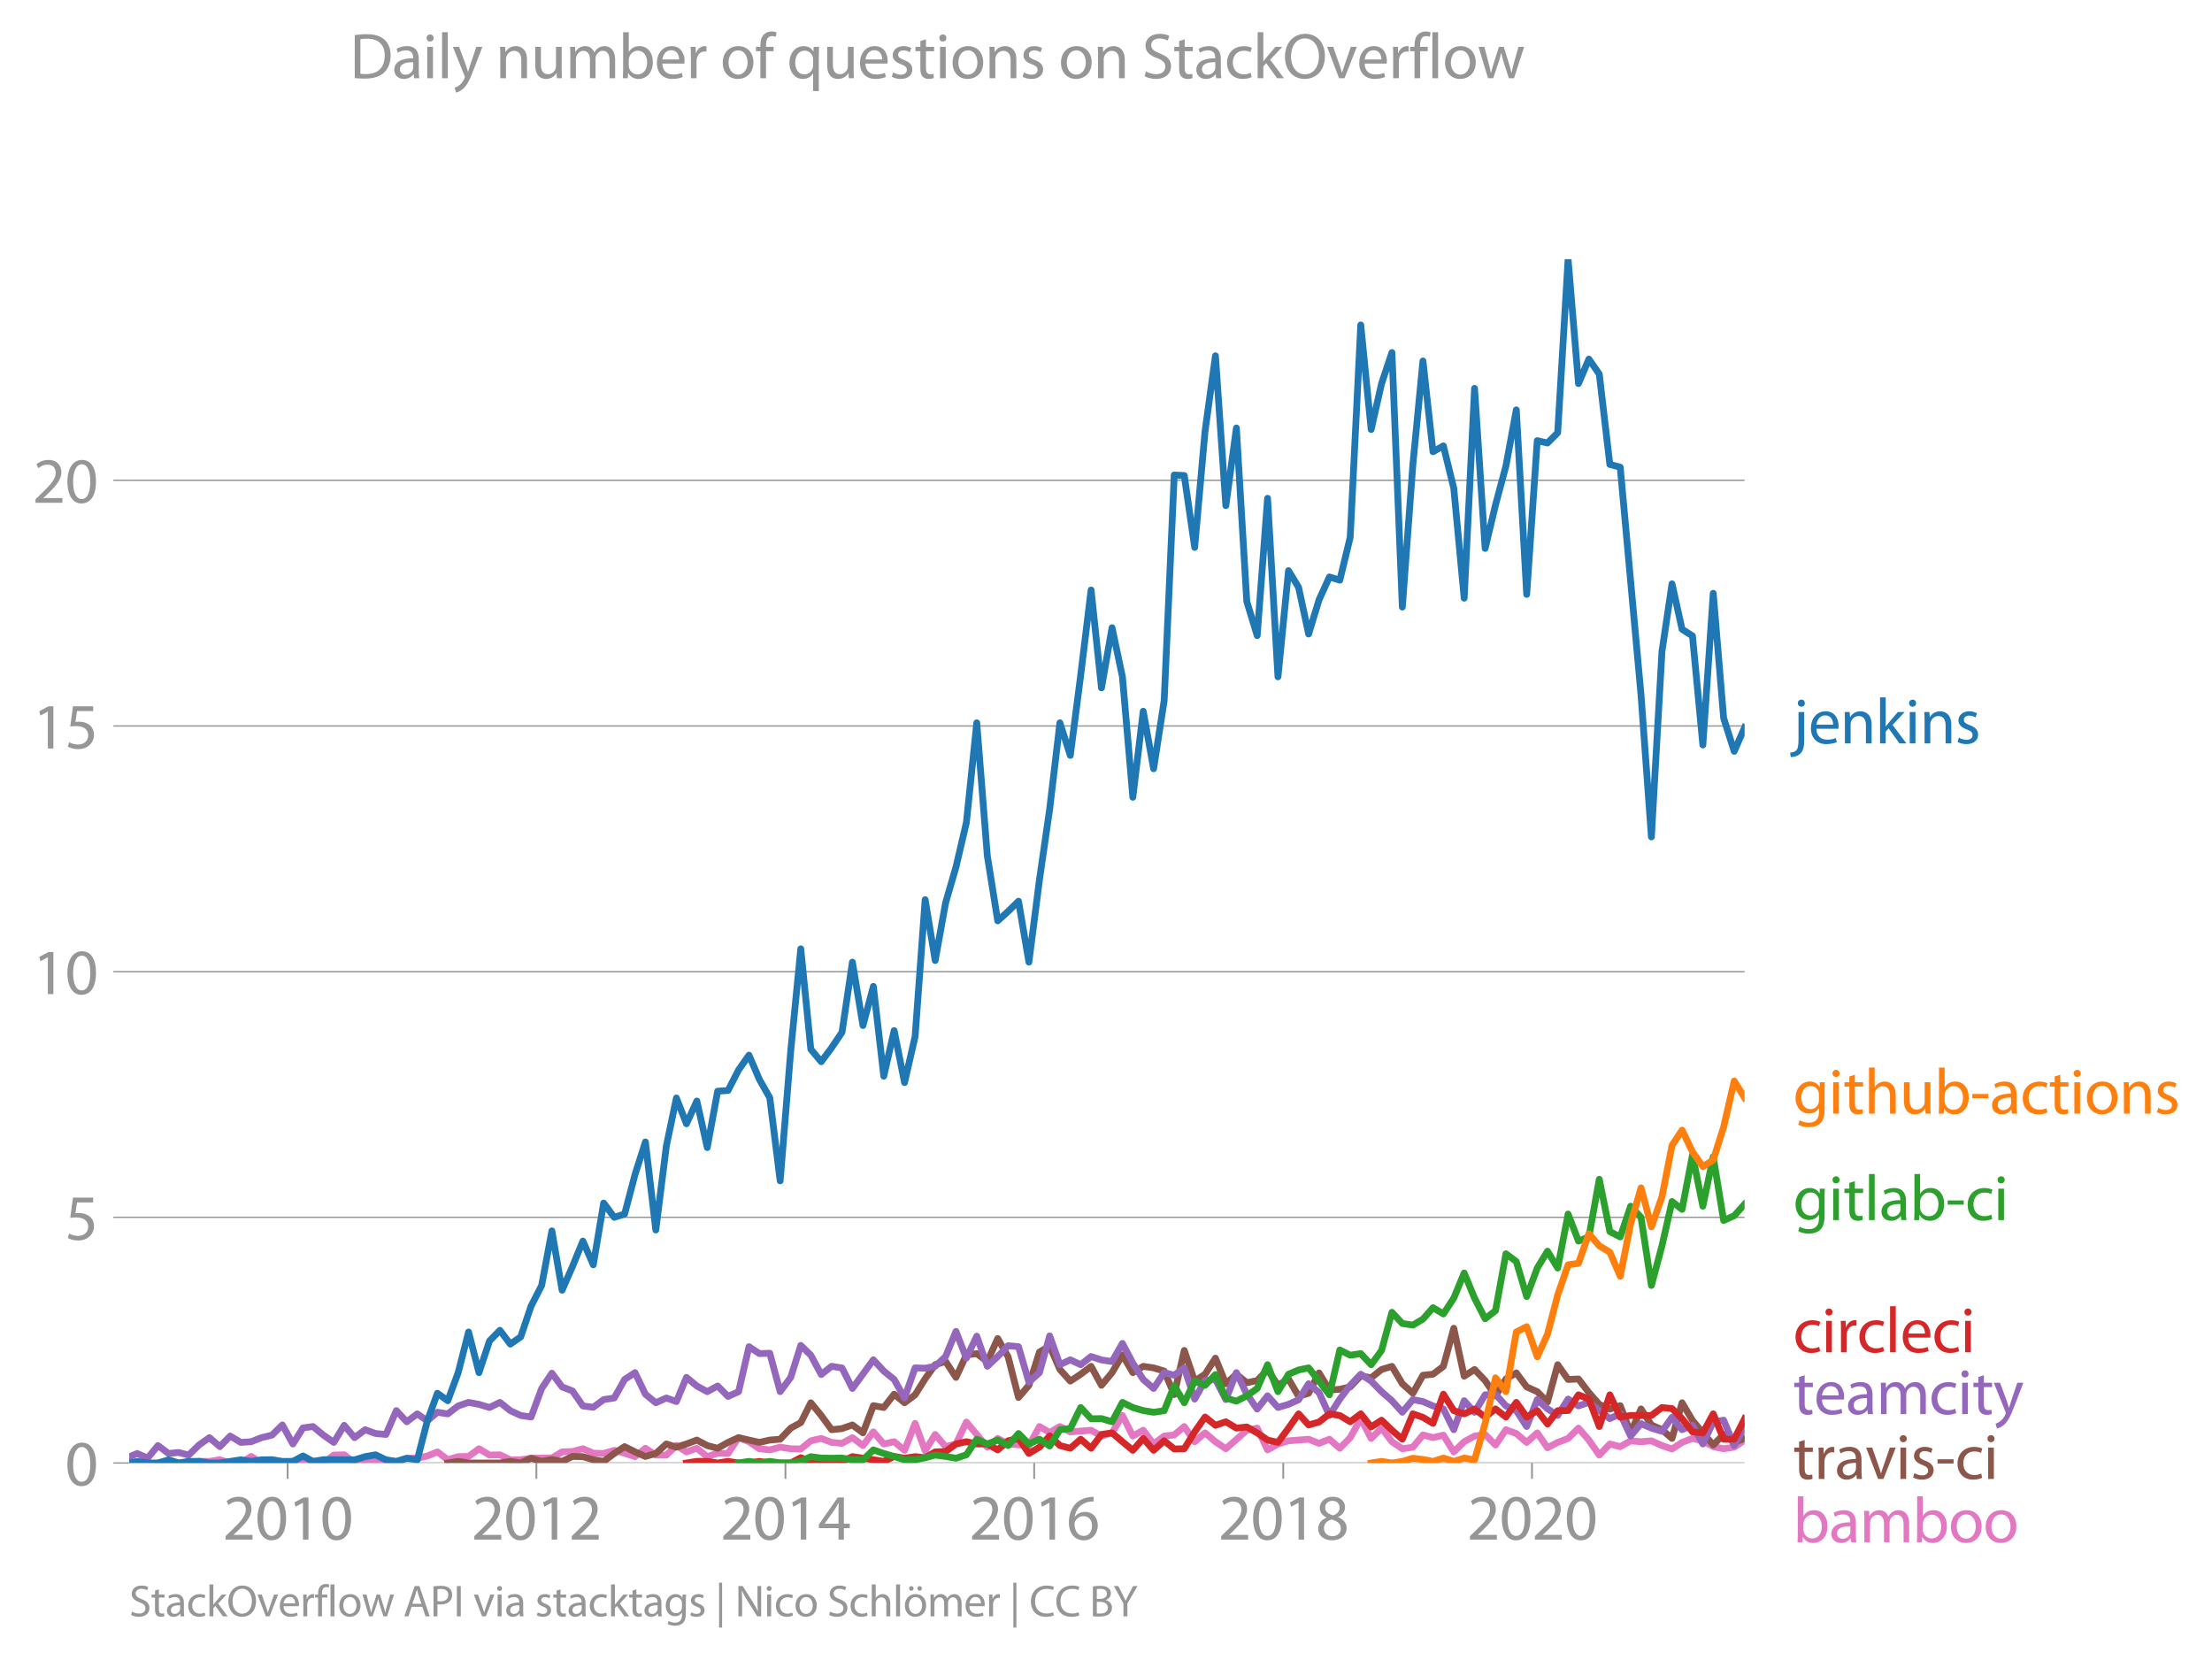 <svg height="489.243" viewBox="0 0 489.012 366.932" width="652.016" xmlns="http://www.w3.org/2000/svg" xmlns:xlink="http://www.w3.org/1999/xlink"><defs><style>*{stroke-linecap:butt;stroke-linejoin:round}</style></defs><g id="figure_1"><path d="M0 366.932h489.012V0H0z" style="fill:none" id="patch_1"/><g id="axes_1"><path d="M28.563 323.405h357.12V57.293H28.563z" style="fill:none" id="patch_2"/><g id="matplotlib.axis_1"><g id="xtick_1"><g id="line2d_1"><defs><path d="M0 0v3.5" id="m7ed7c9efa3" style="stroke:#969696;stroke-width:.4"/></defs><use style="fill:#969696;stroke:#969696;stroke-width:.4" x="63.59" xlink:href="#m7ed7c9efa3" y="323.405"/></g><g style="fill:#969696" transform="matrix(.14 0 0 -.14 49.227 340.345)" id="text_1"><defs><path d="M2944 0v467H1075v13l333 307c877 845 1434 1466 1434 2234 0 595-378 1209-1274 1209-480 0-890-179-1178-422l180-397c192 160 505 352 883 352 621 0 825-390 825-813-6-627-486-1164-1548-2176L288 346V0h2656z" id="MyriadPro-Regular-32" transform="scale(.016)"/><path d="M1677 4230c-845 0-1447-768-1447-2163C243 691 794-70 1606-70c922 0 1447 780 1447 2195 0 1325-499 2105-1376 2105zm-32-435c582 0 845-672 845-1696 0-1062-276-1734-852-1734-512 0-844 614-844 1696 0 1133 358 1734 851 1734z" id="MyriadPro-Regular-30" transform="scale(.016)"/><path d="M1510 0h544v4160h-480l-908-486 108-429 724 390h12V0z" id="MyriadPro-Regular-31" transform="scale(.016)"/></defs><use xlink:href="#MyriadPro-Regular-32"/><use x="51.3" xlink:href="#MyriadPro-Regular-30"/><use x="102.6" xlink:href="#MyriadPro-Regular-31"/><use x="153.9" xlink:href="#MyriadPro-Regular-30"/></g></g><g id="xtick_2"><use style="fill:#969696;stroke:#969696;stroke-width:.4" x="118.578" xlink:href="#m7ed7c9efa3" y="323.405" id="line2d_2"/><g style="fill:#969696" transform="matrix(.14 0 0 -.14 104.214 340.345)" id="text_2"><use xlink:href="#MyriadPro-Regular-32"/><use x="51.3" xlink:href="#MyriadPro-Regular-30"/><use x="102.6" xlink:href="#MyriadPro-Regular-31"/><use x="153.9" xlink:href="#MyriadPro-Regular-32"/></g></g><g id="xtick_3"><use style="fill:#969696;stroke:#969696;stroke-width:.4" x="173.641" xlink:href="#m7ed7c9efa3" y="323.405" id="line2d_3"/><g style="fill:#969696" transform="matrix(.14 0 0 -.14 159.278 340.345)" id="text_3"><defs><path d="M2560 0v1133h582v441h-582v2586h-608L96 1504v-371h1933V0h531zM666 1574v13l1017 1415c115 192 218 371 346 614h19c-13-218-19-435-19-653V1574H666z" id="MyriadPro-Regular-34" transform="scale(.016)"/></defs><use xlink:href="#MyriadPro-Regular-32"/><use x="51.3" xlink:href="#MyriadPro-Regular-30"/><use x="102.6" xlink:href="#MyriadPro-Regular-31"/><use x="153.9" xlink:href="#MyriadPro-Regular-34"/></g></g><g id="xtick_4"><use style="fill:#969696;stroke:#969696;stroke-width:.4" x="228.629" xlink:href="#m7ed7c9efa3" y="323.405" id="line2d_4"/><g style="fill:#969696" transform="matrix(.14 0 0 -.14 214.266 340.345)" id="text_4"><defs><path d="M2662 4224c-102 0-243-6-409-32-525-64-986-275-1331-614-410-410-704-1056-704-1876C218 621 800-70 1690-70c864 0 1382 704 1382 1465 0 813-518 1344-1254 1344-461 0-807-217-1005-480h-19c96 685 563 1331 1446 1479 160 25 307 32 422 25v461zM1690 365c-589 0-903 505-916 1190 0 103 26 186 64 250 154 301 468 512 807 512 518 0 857-359 857-954s-326-998-806-998h-6z" id="MyriadPro-Regular-36" transform="scale(.016)"/></defs><use xlink:href="#MyriadPro-Regular-32"/><use x="51.3" xlink:href="#MyriadPro-Regular-30"/><use x="102.6" xlink:href="#MyriadPro-Regular-31"/><use x="153.9" xlink:href="#MyriadPro-Regular-36"/></g></g><g id="xtick_5"><use style="fill:#969696;stroke:#969696;stroke-width:.4" x="283.692" xlink:href="#m7ed7c9efa3" y="323.405" id="line2d_5"/><g style="fill:#969696" transform="matrix(.14 0 0 -.14 269.329 340.345)" id="text_5"><defs><path d="M1062 2170c-512-218-825-589-825-1114C237 448 762-70 1632-70c794 0 1414 486 1414 1209 0 506-320 871-838 1075v20c512 243 685 620 685 972 0 519-403 1024-1210 1024-729 0-1286-448-1286-1107 0-358 198-717 659-934l6-19zm583-1831c-531 0-851 371-832 794 0 397 262 717 749 857 563-160 915-403 915-908 0-423-327-743-832-743zm6 3488c506 0 704-345 704-678 0-378-275-634-633-755-480 128-794 352-794 768 0 358 256 665 723 665z" id="MyriadPro-Regular-38" transform="scale(.016)"/></defs><use xlink:href="#MyriadPro-Regular-32"/><use x="51.3" xlink:href="#MyriadPro-Regular-30"/><use x="102.6" xlink:href="#MyriadPro-Regular-31"/><use x="153.9" xlink:href="#MyriadPro-Regular-38"/></g></g><g id="xtick_6"><use style="fill:#969696;stroke:#969696;stroke-width:.4" x="338.68" xlink:href="#m7ed7c9efa3" y="323.405" id="line2d_6"/><g style="fill:#969696" transform="matrix(.14 0 0 -.14 324.317 340.345)" id="text_6"><use xlink:href="#MyriadPro-Regular-32"/><use x="51.3" xlink:href="#MyriadPro-Regular-30"/><use x="102.6" xlink:href="#MyriadPro-Regular-32"/><use x="153.9" xlink:href="#MyriadPro-Regular-30"/></g></g></g><g id="matplotlib.axis_2"><g id="ytick_1"><path clip-path="url(#pfcc7ef537d)" d="M28.563 323.405h357.12" style="fill:none;stroke:#969696;stroke-linecap:square;stroke-width:.3" id="line2d_7"/><g id="line2d_8"><defs><path d="M0 0h-3.5" id="md8f1caf149" style="stroke:#969696;stroke-width:.3"/></defs><use style="fill:#969696;stroke:#969696;stroke-width:.3" x="28.563" xlink:href="#md8f1caf149" y="323.405"/></g><use xlink:href="#MyriadPro-Regular-30" style="fill:#969696" transform="matrix(.14 0 0 -.14 14.382 328.375)" id="text_7"/></g><g id="ytick_2"><path clip-path="url(#pfcc7ef537d)" d="M28.563 269.097h357.12" style="fill:none;stroke:#969696;stroke-linecap:square;stroke-width:.3" id="line2d_9"/><use style="fill:#969696;stroke:#969696;stroke-width:.3" x="28.563" xlink:href="#md8f1caf149" y="269.097" id="line2d_10"/><g style="fill:#969696" transform="matrix(.14 0 0 -.14 14.382 274.067)" id="text_8"><defs><path d="M2771 4160H781L512 2163c154 19 339 45 576 45 832 0 1190-384 1197-922 0-556-455-902-986-902-377 0-717 128-889 230L269 186C467 58 851-70 1306-70c902 0 1548 608 1548 1420 0 525-268 884-595 1069-256 154-576 224-896 224-153 0-243-13-339-25l160 1068h1587v474z" id="MyriadPro-Regular-35" transform="scale(.016)"/></defs><use xlink:href="#MyriadPro-Regular-35"/></g></g><g id="ytick_3"><path clip-path="url(#pfcc7ef537d)" d="M28.563 214.788h357.12" style="fill:none;stroke:#969696;stroke-linecap:square;stroke-width:.3" id="line2d_11"/><use style="fill:#969696;stroke:#969696;stroke-width:.3" x="28.563" xlink:href="#md8f1caf149" y="214.788" id="line2d_12"/><g style="fill:#969696" transform="matrix(.14 0 0 -.14 7.2 219.758)" id="text_9"><use xlink:href="#MyriadPro-Regular-31"/><use x="51.3" xlink:href="#MyriadPro-Regular-30"/></g></g><g id="ytick_4"><path clip-path="url(#pfcc7ef537d)" d="M28.563 160.48h357.12" style="fill:none;stroke:#969696;stroke-linecap:square;stroke-width:.3" id="line2d_13"/><use style="fill:#969696;stroke:#969696;stroke-width:.3" x="28.563" xlink:href="#md8f1caf149" y="160.479" id="line2d_14"/><g style="fill:#969696" transform="matrix(.14 0 0 -.14 7.2 165.45)" id="text_10"><use xlink:href="#MyriadPro-Regular-31"/><use x="51.3" xlink:href="#MyriadPro-Regular-35"/></g></g><g id="ytick_5"><path clip-path="url(#pfcc7ef537d)" d="M28.563 106.17h357.12" style="fill:none;stroke:#969696;stroke-linecap:square;stroke-width:.3" id="line2d_15"/><use style="fill:#969696;stroke:#969696;stroke-width:.3" x="28.563" xlink:href="#md8f1caf149" y="106.171" id="line2d_16"/><g style="fill:#969696" transform="matrix(.14 0 0 -.14 7.2 111.14)" id="text_11"><use xlink:href="#MyriadPro-Regular-32"/><use x="51.3" xlink:href="#MyriadPro-Regular-30"/></g></g></g><path clip-path="url(#pfcc7ef537d)" d="m34.928 323.405 2.335-.35 2.222.35h2.22l2.3-.362 2.297.012 2.298-.374 2.297.724h2.335l2.298-1.448 2.299 1.448h4.593l4.557-.776 4.52.776 2.297-1.752 2.298-.058 2.297 1.81 2.335-.35 2.298-.012 2.299.362h2.296l2.297-1.051h2.335l2.222-.5 2.22-.902 2.3 1.729 2.297-.677 2.298-.047 2.297-1.705 2.335 1.401 2.298-.058 2.299 1.11 2.296-.024 2.297-.327 4.595-.073 2.258-1.329 2.3-.081 2.297-.62 2.297.982 2.297.07 2.336-.7 2.297.63 2.299.77 2.296-1.856 2.297 1.506h2.335l2.222-2.127 2.221 1.426 2.299-.805 2.297 1.857 2.298-.771 2.297.07 2.335-3.504 2.298.9 2.299 1.553 2.296.257 2.297-.608 2.335.35 2.222.05 2.221-1.801 2.299-.526 2.297.876 2.298.21 2.297-1.26 2.335 1.751 2.298-3.025 2.299 2.675 2.296-.503 2.297 1.904 2.335-5.956 2.222 6.044 2.22-3.592 2.3 2.687 2.297-.584 2.298-4.847 4.632 5.547 2.298-1.927 2.299 1.227 4.593.35 2.335-4.205 2.26 1.317 2.258-1.317 2.3 1.18 4.594-.362 2.298 1.285 2.335-.701 2.297-3.843 2.3 4.544 2.295-1.285 2.297 3.037 2.335-1.752 2.223-.25 2.22-1.853 2.3 3.352 2.297-1.95 2.297 1.95 2.297 1.554 4.633-4.088 2.299-.467 2.296 4.812 2.297-1.308 2.335-.701 4.443-.35 2.3.91 2.297-.91 2.297 1.997 2.297-2.348 2.336-4.204 2.297 4.38 2.299-2.278 2.296 3.001 2.297 1.554 2.335-.35 2.222-2.704 2.221.601 2.299-.549 2.297 3.702 2.298-2.254 2.297-1.25 2.335-.35 2.298 2.324 2.299-3.375 2.296.841 2.297 1.962 2.335-2.102 2.26 3.286 2.258-1.184 2.3-.876 2.297-2.277 2.297 2.64 2.298 3.316 2.335-2.452 2.297.584 2.3-1.285 2.295.198 2.297-.198 2.336 1.051 2.222.75 2.22-1.45 2.3-.877 2.297.526 2.297 1.285 2.298.467 2.335-.35 2.297-1.566h0" style="fill:none;stroke:#e377c2;stroke-linecap:square;stroke-width:1.5" id="line2d_17"/><path clip-path="url(#pfcc7ef537d)" d="m98.993 323.405 2.297-.35 2.298.35h6.93l2.299-.35 2.296.35 2.297-1.051 2.335.7 2.26-.398 2.258.399 2.3-1.098 2.297.047 2.297.677 2.297.374 2.336-1.752 2.297-1.518 2.299 1.167 2.296 1.005 2.297-.654 2.335-2.102 2.222.713 2.221-.713 2.299-.865 2.297 1.215 2.298.596 2.297-1.297 2.335-1.05 2.298.536 2.299.514 2.296-.514 2.297-.187 2.335-2.452 2.222-1.214 2.221-4.392 2.299 2.814 2.297 3.142 2.298-.245 2.297-.806 2.335 1.752 2.298-6.015 2.299.409 2.296-2.943 2.297 1.892 2.335-1.752 2.222-3.554 2.22-3.103 2.3-.724 2.297 3.527 2.298-4.976 2.297-.28 2.335 1.752 2.298-5.092 2.299 4.04 2.296 8.994 2.297-2.686 2.335-7.358 2.26-1.317 2.258 5.17 2.3 2.57 2.297-1.518 2.297-1.74 2.298 4.193 2.335-2.803 2.297-3.925 2.3 3.925 2.295-1.39 2.297.338 2.335.701 2.223 5.193 2.22-9.748 2.3 6.774 2.297-1.518 2.297-3.55 2.297 5.652 2.336-2.102 2.297 1.88 2.299-.479 2.296-2.417 2.297 3.469 2.335-1.402 2.223 3.83 2.22-.677 2.3-4.496 2.297 3.796 2.297-.175 2.297-.526 2.336-2.453 2.297.444 2.299-1.845 2.296-.69 2.297 3.843 2.335 2.102 2.222-3.979 2.221-.225 2.299-1.74 2.297-8.421 2.298 10.593 2.297-1.483 2.335 2.452 2.298 3.376 2.299-3.726 2.296-1.343 2.297 3.095 2.335 1.051 2.26 2.284 2.258-8.24 2.3 3.258 2.297-.105 2.297 3.002 2.298 2.604 2.335 1.051 2.297-.759 2.3 6.015 2.295-5.29 2.297 3.538 2.336 1.051 2.222 1.927 2.22-7.883 2.3 3.9 2.297 2.757 2.297 2.674 2.298-2.324 2.335 1.752 2.297-.876" style="fill:none;stroke:#8c564b;stroke-linecap:square;stroke-width:1.5" id="line2d_18"/><path clip-path="url(#pfcc7ef537d)" d="m28.563 322.047 1.772-.744 2.296 1.016 2.297-2.768 2.335 1.752 2.222-.225 2.22.575 2.3-2.23 2.297-1.624 2.298 1.986 2.297-2.336 2.335 1.401 2.298-.152 2.299-.899 2.296-.549 2.297-2.254 2.335 4.205 2.222-3.554 2.22-.3 2.3 1.903 2.297 1.6 2.298-3.772 2.297 2.721 2.335-1.752 2.298.841 2.299.21 2.296-5.279 2.297 2.476 2.335-1.752 2.222 1.552 2.22-1.902 2.3.35 2.297-1.751 2.298-.783 2.297.432 2.335.7 2.298-1.132 2.299 1.834 2.296 1.062 2.297.34 2.335-6.308 2.26-3.383 2.258 3.033 2.3.888 2.297 3.317 2.297.303 2.297-1.705 2.336-.35 2.297-4.1 2.299-1.506 2.296 4.765 2.297 1.892 2.335-1.051 2.222.788 2.221-5.343 2.299 1.903 2.297 1.25 2.298-1.25 2.297 2.301 2.335-1.05 2.298-9.94 2.299 1.53 2.296-.082 2.297 8.491 2.335-3.153 2.222-7.07 2.221 2.164 2.299 4.275 2.297-1.822 2.298.374 2.297 4.531 4.633-6.341 2.299 2.487 2.296 1.857 2.297 4.1 2.335-6.658 2.222.076 2.22-.426 2.3-2.16 2.297-5.548 2.298 5.91 2.297-4.86 2.335 6.658 2.298-2.16 2.299-2.395 2.296.222 2.297 7.837 2.335-2.102 2.26-8.12 2.258 6.368 2.3-1.086 2.297 1.086 2.297-1.81 2.298.759 2.335.35 2.297-4.006 2.3 4.356 2.295 3.61 2.297 1.996 2.335-3.503 2.223.575 2.22-1.627 2.3 6.903 2.297-4.1 2.297-.245 2.297 4.45 2.336-5.956 2.297 4.765 2.299 3.293 2.296-2.931 2.297 2.58 2.335-.7 2.223-1 2.22-3.555 2.3 1.95 2.297 5.058 2.297-3.61 2.297-3.047 2.336-2.453 2.297 1.518 2.299 2.336 2.296 2.009 2.297 2.546 2.335-2.803 2.222.438 2.221.964 2.299.665 2.297 4.59 2.298-6.4 2.297 2.546 2.335-3.854 2.298-.14 2.299 2.593 2.296 1.027 2.297 3.527 2.335-5.956 2.26 2.03 2.258 1.474 2.3-3.61 2.297 1.508 2.297-.783 4.633 3.586 2.297-1.052 2.3 4.906 2.295-2.733 2.297.98 2.336.702 2.222-3.079 2.22 2.728 2.3-.97 2.297 4.124 2.297-4.847 2.298-.41 2.335 5.607 2.297-4.111h0" style="fill:none;stroke:#9467bd;stroke-linecap:square;stroke-width:1.5" id="line2d_19"/><g style="fill:#1f77b4" transform="matrix(.14 0 0 -.14 396.397 164.335)" id="text_12"><defs><path d="M-230-1350c300 0 710 102 960 352 275 281 371 672 371 1273v2823H538V493c0-743-58-992-212-1165C192-819-32-890-288-909l58-441zM826 4320c-212 0-359-154-359-352 0-186 135-346 346-346 224 0 358 160 352 346 0 198-135 352-339 352z" id="MyriadPro-Regular-6a" transform="scale(.016)"/><path d="M2957 1446c6 58 19 148 19 263 0 569-269 1459-1280 1459-902 0-1453-736-1453-1670C243 563 813-70 1766-70c493 0 832 108 1031 198l-96 403c-211-89-455-160-858-160-563 0-1049 314-1062 1075h2176zM787 1850c45 390 295 915 864 915 634 0 787-557 781-915H787z" id="MyriadPro-Regular-65" transform="scale(.016)"/><path d="M467 0h563v1862c0 96 13 192 39 263 96 313 384 576 755 576 531 0 717-416 717-915V0h563v1850c0 1062-666 1318-1094 1318-512 0-871-288-1024-582h-13l-32 512H442c19-256 25-519 25-839V0z" id="MyriadPro-Regular-6e" transform="scale(.016)"/><path d="M1024 4544H467V0h557v1165l288 320L2381 0h685L1702 1824l1197 1274h-678l-909-1069c-90-109-198-243-275-352h-13v2867z" id="MyriadPro-Regular-6b" transform="scale(.016)"/><path d="M1030 0v3098H467V0h563zM749 4320c-205 0-352-154-352-352 0-192 141-346 339-346 224 0 365 154 358 346 0 198-134 352-345 352z" id="MyriadPro-Regular-69" transform="scale(.016)"/><path d="M250 147C467 19 781-70 1120-70c736 0 1158 390 1158 934 0 461-275 730-812 934-404 154-589 269-589 525 0 231 185 423 518 423 288 0 512-103 634-180l141 410c-173 102-448 192-762 192-666 0-1069-410-1069-909 0-371 263-678 819-877 416-153 576-300 576-569 0-256-192-461-601-461-282 0-576 115-743 224L250 147z" id="MyriadPro-Regular-73" transform="scale(.016)"/></defs><use xlink:href="#MyriadPro-Regular-6a"/><use x="24.3" xlink:href="#MyriadPro-Regular-65"/><use x="74.4" xlink:href="#MyriadPro-Regular-6e"/><use x="129.9" xlink:href="#MyriadPro-Regular-6b"/><use x="176.8" xlink:href="#MyriadPro-Regular-69"/><use x="200.2" xlink:href="#MyriadPro-Regular-6e"/><use x="255.7" xlink:href="#MyriadPro-Regular-73"/></g><g style="fill:#ff7f0e" transform="matrix(.14 0 0 -.14 396.397 246.173)" id="text_13"><defs><path d="M3110 2246c0 378 13 628 26 852h-493l-25-468h-13c-135 256-429 538-967 538-710 0-1395-595-1395-1645C243 666 794 13 1562 13c480 0 812 230 985 518h13V186c0-781-422-1082-998-1082-384 0-704 115-909 243l-141-429c250-166 659-256 1030-256 391 0 826 90 1127 372 301 268 441 704 441 1414v1798zm-556-928c0-96-13-204-45-300-122-359-435-576-781-576-608 0-915 505-915 1113 0 717 384 1171 921 1171 410 0 685-268 788-595 25-77 32-160 32-256v-557z" id="MyriadPro-Regular-67" transform="scale(.016)"/><path d="M595 3667v-569H115v-429h480V979c0-365 58-640 218-806C947 19 1158-70 1421-70c217 0 390 38 499 83l-26 422c-83-25-172-38-326-38-314 0-422 217-422 601v1671h806v429h-806v742l-551-173z" id="MyriadPro-Regular-74" transform="scale(.016)"/><path d="M467 0h563v1869c0 109 7 192 39 269 102 307 390 563 755 563 531 0 717-423 717-922V0h563v1843c0 1069-666 1325-1082 1325-211 0-409-64-576-160-172-96-313-237-403-397h-13v1933H467V0z" id="MyriadPro-Regular-68" transform="scale(.016)"/><path d="M3059 3098h-563V1197c0-103-19-205-51-288-103-250-365-512-743-512-512 0-691 397-691 985v1716H448V1286C448 198 1030-70 1517-70c550 0 877 326 1024 576h13l32-506h499c-19 243-26 525-26 845v2253z" id="MyriadPro-Regular-75" transform="scale(.016)"/><path d="M467 800c0-275-13-589-25-800h486l26 512h19c230-410 589-582 1037-582 691 0 1388 550 1388 1657 7 941-537 1581-1305 1581-499 0-858-224-1056-570h-13v1946H467V800zm557 998c0 90 19 167 32 231 115 429 474 691 858 691 601 0 921-531 921-1152 0-710-352-1190-941-1190-409 0-736 268-844 659-13 64-26 134-26 205v556z" id="MyriadPro-Regular-62" transform="scale(.016)"/><path d="M192 1939v-416h1581v416H192z" id="MyriadPro-Regular-2d" transform="scale(.016)"/><path d="M2643 1901c0 621-230 1267-1177 1267-391 0-762-109-1018-275l128-371c218 140 518 230 806 230 634 0 704-461 704-717v-64C890 1978 224 1568 224 819c0-448 320-889 947-889 442 0 775 217 947 460h20l44-390h512c-38 211-51 474-51 742v1159zm-544-858c0-57-13-121-32-179-89-262-345-518-749-518-288 0-531 172-531 537 0 602 698 711 1312 698v-538z" id="MyriadPro-Regular-61" transform="scale(.016)"/><path d="M2579 538c-160-71-371-154-691-154-614 0-1075 442-1075 1158 0 647 384 1172 1094 1172 307 0 519-71 653-148l128 436c-154 76-448 160-781 160-1011 0-1664-692-1664-1645C243 570 851-70 1786-70c416 0 742 108 889 185l-96 423z" id="MyriadPro-Regular-63" transform="scale(.016)"/><path d="M1779 3168c-857 0-1536-608-1536-1645C243 544 890-70 1728-70c749 0 1542 499 1542 1644 0 948-601 1594-1491 1594zm-13-422c666 0 928-666 928-1191 0-697-403-1203-940-1203-551 0-941 512-941 1190 0 589 288 1204 953 1204z" id="MyriadPro-Regular-6f" transform="scale(.016)"/></defs><use xlink:href="#MyriadPro-Regular-67"/><use x="55.9" xlink:href="#MyriadPro-Regular-69"/><use x="79.3" xlink:href="#MyriadPro-Regular-74"/><use x="112.4" xlink:href="#MyriadPro-Regular-68"/><use x="167.9" xlink:href="#MyriadPro-Regular-75"/><use x="223" xlink:href="#MyriadPro-Regular-62"/><use x="279.9" xlink:href="#MyriadPro-Regular-2d"/><use x="310.6" xlink:href="#MyriadPro-Regular-61"/><use x="358.8" xlink:href="#MyriadPro-Regular-63"/><use x="403.6" xlink:href="#MyriadPro-Regular-74"/><use x="436.7" xlink:href="#MyriadPro-Regular-69"/><use x="460.1" xlink:href="#MyriadPro-Regular-6f"/><use x="515" xlink:href="#MyriadPro-Regular-6e"/><use x="570.5" xlink:href="#MyriadPro-Regular-73"/></g><g style="fill:#2ca02c" transform="matrix(.14 0 0 -.14 396.397 269.707)" id="text_14"><defs><path d="M467 0h563v4544H467V0z" id="MyriadPro-Regular-6c" transform="scale(.016)"/></defs><use xlink:href="#MyriadPro-Regular-67"/><use x="55.9" xlink:href="#MyriadPro-Regular-69"/><use x="79.3" xlink:href="#MyriadPro-Regular-74"/><use x="112.4" xlink:href="#MyriadPro-Regular-6c"/><use x="136" xlink:href="#MyriadPro-Regular-61"/><use x="184.2" xlink:href="#MyriadPro-Regular-62"/><use x="241.1" xlink:href="#MyriadPro-Regular-2d"/><use x="271.8" xlink:href="#MyriadPro-Regular-63"/><use x="316.6" xlink:href="#MyriadPro-Regular-69"/></g><g style="fill:#d62728" transform="matrix(.14 0 0 -.14 396.397 298.93)" id="text_15"><defs><path d="M467 0h557v1651c0 96 13 186 26 263 76 422 358 723 755 723 77 0 134-7 192-19v531c-51 13-96 19-160 19-378 0-717-262-858-678h-25l-20 608H442c19-288 25-602 25-967V0z" id="MyriadPro-Regular-72" transform="scale(.016)"/></defs><use xlink:href="#MyriadPro-Regular-63"/><use x="44.8" xlink:href="#MyriadPro-Regular-69"/><use x="68.2" xlink:href="#MyriadPro-Regular-72"/><use x="100.9" xlink:href="#MyriadPro-Regular-63"/><use x="145.7" xlink:href="#MyriadPro-Regular-6c"/><use x="169.3" xlink:href="#MyriadPro-Regular-65"/><use x="219.4" xlink:href="#MyriadPro-Regular-63"/><use x="264.2" xlink:href="#MyriadPro-Regular-69"/></g><g style="fill:#9467bd" transform="matrix(.14 0 0 -.14 396.397 312.608)" id="text_16"><defs><path d="M467 0h551v1869c0 96 12 192 44 275 90 282 346 563 698 563 429 0 646-358 646-851V0h551v1914c0 102 19 204 45 281 96 275 345 512 665 512 455 0 672-358 672-953V0h551v1824c0 1075-608 1344-1018 1344-294 0-499-77-685-218-128-96-249-230-345-403h-13c-135 365-455 621-877 621-512 0-800-275-973-570h-19l-26 500H442c19-256 25-519 25-839V0z" id="MyriadPro-Regular-6d" transform="scale(.016)"/><path d="M58 3098 1203 243c26-70 39-115 39-147s-20-77-45-134c-128-288-320-506-474-628-166-140-352-230-493-275l141-473c141 25 416 121 691 364 384 333 660 877 1063 1940l845 2208h-596l-614-1818c-77-224-141-461-198-646h-13c-51 185-128 428-199 633L672 3098H58z" id="MyriadPro-Regular-79" transform="scale(.016)"/></defs><use xlink:href="#MyriadPro-Regular-74"/><use x="33.1" xlink:href="#MyriadPro-Regular-65"/><use x="83.2" xlink:href="#MyriadPro-Regular-61"/><use x="131.4" xlink:href="#MyriadPro-Regular-6d"/><use x="214.8" xlink:href="#MyriadPro-Regular-63"/><use x="259.6" xlink:href="#MyriadPro-Regular-69"/><use x="283" xlink:href="#MyriadPro-Regular-74"/><use x="316.1" xlink:href="#MyriadPro-Regular-79"/></g><g style="fill:#8c564b" transform="matrix(.14 0 0 -.14 396.397 326.93)" id="text_17"><defs><path d="M83 3098 1261 0h537l1216 3098h-588l-602-1741c-102-282-192-538-262-794h-20c-64 256-147 512-249 794L685 3098H83z" id="MyriadPro-Regular-76" transform="scale(.016)"/></defs><use xlink:href="#MyriadPro-Regular-74"/><use x="33.1" xlink:href="#MyriadPro-Regular-72"/><use x="65.8" xlink:href="#MyriadPro-Regular-61"/><use x="114" xlink:href="#MyriadPro-Regular-76"/><use x="162.1" xlink:href="#MyriadPro-Regular-69"/><use x="185.5" xlink:href="#MyriadPro-Regular-73"/><use x="225.1" xlink:href="#MyriadPro-Regular-2d"/><use x="255.8" xlink:href="#MyriadPro-Regular-63"/><use x="300.6" xlink:href="#MyriadPro-Regular-69"/></g><g style="fill:#e377c2" transform="matrix(.14 0 0 -.14 396.397 340.93)" id="text_18"><use xlink:href="#MyriadPro-Regular-62"/><use x="56.9" xlink:href="#MyriadPro-Regular-61"/><use x="105.1" xlink:href="#MyriadPro-Regular-6d"/><use x="188.5" xlink:href="#MyriadPro-Regular-62"/><use x="245.4" xlink:href="#MyriadPro-Regular-6f"/><use x="300.3" xlink:href="#MyriadPro-Regular-6f"/></g><g style="fill:#969696" transform="matrix(.097 0 0 -.097 28.563 357.303)" id="text_19"><defs><path d="M269 211C499 58 954-70 1370-70c1017 0 1510 582 1510 1248 0 633-371 985-1101 1267-595 230-857 429-857 832 0 294 224 646 812 646 391 0 679-128 820-205l153 455c-192 109-512 211-953 211-839 0-1396-499-1396-1171 0-608 436-973 1140-1223 582-224 812-454 812-857 0-435-332-736-902-736-384 0-749 128-998 281L269 211z" id="MyriadPro-Regular-53" transform="scale(.016)"/><path d="M2234 4384c-1152 0-2004-896-2004-2266C230 813 1030-70 2170-70c1100 0 2003 787 2003 2272 0 1280-762 2182-1939 2182zm-26-454c928 0 1376-896 1376-1754 0-979-499-1792-1382-1792-877 0-1376 826-1376 1747 0 947 460 1799 1382 1799z" id="MyriadPro-Regular-4f" transform="scale(.016)"/><path d="M1082 0v2669h748v429h-748v166c0 474 121 896 601 896 160 0 275-32 359-70l76 435c-108 45-281 89-480 89-262 0-544-83-755-288-262-249-358-646-358-1081v-147H90v-429h435V0h557z" id="MyriadPro-Regular-66" transform="scale(.016)"/><path d="M115 3098 1050 0h512l499 1472c109 333 205 653 281 1024h13c77-365 167-672 275-1018L3104 0h512l998 3098h-556l-442-1556c-102-364-186-691-237-1004h-19c-70 313-160 640-275 1011l-480 1549h-474l-505-1575c-103-339-205-672-276-985h-19c-57 320-141 640-230 985L691 3098H115z" id="MyriadPro-Regular-77" transform="scale(.016)"/><path d="M2714 1357 3174 0h596L2298 4314h-672L160 0h576l448 1357h1530zm-1415 435 423 1248c83 262 153 525 217 781h13c64-250 128-506 224-787l422-1242H1299z" id="MyriadPro-Regular-41" transform="scale(.016)"/><path d="M486 0h557v1728c128-32 282-38 448-38 544 0 1024 160 1319 473 217 224 332 531 332 922 0 384-140 697-377 902-256 231-659 359-1210 359-448 0-800-39-1069-84V0zm557 3859c96 26 282 45 525 45 614 0 1018-275 1018-845 0-595-410-921-1082-921-186 0-339 12-461 44v1677z" id="MyriadPro-Regular-50" transform="scale(.016)"/><path d="M486 4314V0h557v4314H486z" id="MyriadPro-Regular-49" transform="scale(.016)"/><path d="M550 4800v-6400h429v6400H550z" id="MyriadPro-Regular-7c" transform="scale(.016)"/><path d="M1011 0v1843c0 717-13 1235-45 1779l20 7c217-467 505-960 806-1440L3162 0h563v4314h-525V2509c0-672 13-1197 64-1773l-13-6c-205 441-454 896-774 1401L1094 4314H486V0h525z" id="MyriadPro-Regular-4e" transform="scale(.016)"/><path d="M1165 3648c185 0 313 154 313 326 0 186-134 327-313 327s-327-147-327-327c0-172 135-326 320-326h7zm1184 0c185 0 313 154 313 326 0 186-134 327-313 327s-320-147-320-327c0-172 128-326 313-326h7zm-570-480c-857 0-1536-608-1536-1645C243 544 890-70 1728-70c749 0 1542 499 1542 1644 0 948-601 1594-1491 1594zm-13-422c666 0 928-666 928-1191 0-697-403-1203-940-1203-551 0-941 512-941 1190 0 589 288 1204 953 1204z" id="MyriadPro-Regular-f6" transform="scale(.016)"/><path d="M3386 582c-224-108-570-179-909-179-1050 0-1658 679-1658 1735 0 1132 672 1779 1683 1779 359 0 660-77 871-179l134 454c-147 77-486 192-1024 192-1337 0-2253-915-2253-2266C230 704 1146-70 2362-70c524 0 934 108 1139 211l-115 441z" id="MyriadPro-Regular-43" transform="scale(.016)"/><path d="M486 13c186-26 480-51 864-51 704 0 1191 128 1492 403 217 211 364 493 364 864 0 640-480 979-889 1081v13c454 167 729 531 729 947 0 340-134 596-358 762-269 218-627 314-1184 314-390 0-774-39-1018-90V13zm557 3865c90 20 237 39 493 39 563 0 947-199 947-704 0-416-345-723-934-723h-506v1388zm0-1811h461c608 0 1114-243 1114-832 0-627-532-838-1108-838-198 0-358 6-467 25v1645z" id="MyriadPro-Regular-42" transform="scale(.016)"/><path d="M2010 0v1837l1446 2477h-634l-620-1191c-167-326-314-608-436-889h-12c-135 300-263 563-429 889L717 4314H83l1363-2484V0h564z" id="MyriadPro-Regular-59" transform="scale(.016)"/></defs><use xlink:href="#MyriadPro-Regular-53"/><use x="49.3" xlink:href="#MyriadPro-Regular-74"/><use x="82.4" xlink:href="#MyriadPro-Regular-61"/><use x="130.6" xlink:href="#MyriadPro-Regular-63"/><use x="175.4" xlink:href="#MyriadPro-Regular-6b"/><use x="222.3" xlink:href="#MyriadPro-Regular-4f"/><use x="291.2" xlink:href="#MyriadPro-Regular-76"/><use x="339.3" xlink:href="#MyriadPro-Regular-65"/><use x="389.4" xlink:href="#MyriadPro-Regular-72"/><use x="422.1" xlink:href="#MyriadPro-Regular-66"/><use x="451.3" xlink:href="#MyriadPro-Regular-6c"/><use x="474.9" xlink:href="#MyriadPro-Regular-6f"/><use x="529.8" xlink:href="#MyriadPro-Regular-77"/><use x="603.4" xlink:href="#MyriadPro-Regular-20"/><use x="624.6" xlink:href="#MyriadPro-Regular-41"/><use x="685.8" xlink:href="#MyriadPro-Regular-50"/><use x="739" xlink:href="#MyriadPro-Regular-49"/><use x="762.9" xlink:href="#MyriadPro-Regular-20"/><use x="784.1" xlink:href="#MyriadPro-Regular-76"/><use x="832.2" xlink:href="#MyriadPro-Regular-69"/><use x="855.6" xlink:href="#MyriadPro-Regular-61"/><use x="903.8" xlink:href="#MyriadPro-Regular-20"/><use x="925" xlink:href="#MyriadPro-Regular-73"/><use x="964.6" xlink:href="#MyriadPro-Regular-74"/><use x="997.7" xlink:href="#MyriadPro-Regular-61"/><use x="1045.9" xlink:href="#MyriadPro-Regular-63"/><use x="1090.7" xlink:href="#MyriadPro-Regular-6b"/><use x="1137.6" xlink:href="#MyriadPro-Regular-74"/><use x="1170.7" xlink:href="#MyriadPro-Regular-61"/><use x="1218.9" xlink:href="#MyriadPro-Regular-67"/><use x="1274.8" xlink:href="#MyriadPro-Regular-73"/><use x="1314.4" xlink:href="#MyriadPro-Regular-20"/><use x="1335.6" xlink:href="#MyriadPro-Regular-7c"/><use x="1359.5" xlink:href="#MyriadPro-Regular-20"/><use x="1380.7" xlink:href="#MyriadPro-Regular-4e"/><use x="1446.5" xlink:href="#MyriadPro-Regular-69"/><use x="1469.9" xlink:href="#MyriadPro-Regular-63"/><use x="1514.7" xlink:href="#MyriadPro-Regular-6f"/><use x="1569.6" xlink:href="#MyriadPro-Regular-20"/><use x="1590.8" xlink:href="#MyriadPro-Regular-53"/><use x="1640.1" xlink:href="#MyriadPro-Regular-63"/><use x="1684.9" xlink:href="#MyriadPro-Regular-68"/><use x="1740.4" xlink:href="#MyriadPro-Regular-6c"/><use x="1764" xlink:href="#MyriadPro-Regular-f6"/><use x="1818.9" xlink:href="#MyriadPro-Regular-6d"/><use x="1902.3" xlink:href="#MyriadPro-Regular-65"/><use x="1952.4" xlink:href="#MyriadPro-Regular-72"/><use x="1985.1" xlink:href="#MyriadPro-Regular-20"/><use x="2006.3" xlink:href="#MyriadPro-Regular-7c"/><use x="2030.2" xlink:href="#MyriadPro-Regular-20"/><use x="2051.4" xlink:href="#MyriadPro-Regular-43"/><use x="2109.4" xlink:href="#MyriadPro-Regular-43"/><use x="2167.4" xlink:href="#MyriadPro-Regular-20"/><use x="2188.6" xlink:href="#MyriadPro-Regular-42"/><use x="2242.8" xlink:href="#MyriadPro-Regular-59"/></g><g style="fill:#969696" transform="matrix(.14 0 0 -.14 77.337 17.293)" id="text_20"><defs><path d="M486 13c282-32 615-51 1012-51 838 0 1504 217 1907 620 403 397 621 973 621 1677 0 698-224 1197-608 1549-378 352-948 538-1748 538-441 0-844-39-1184-90V13zm557 3833c147 32 365 58 653 58 1178 0 1754-646 1747-1664 0-1165-646-1830-1837-1830-217 0-422 6-563 32v3404z" id="MyriadPro-Regular-44" transform="scale(.016)"/><path d="M2579-1267h563v3513c0 320 7 589 20 852h-532l-19-468h-13c-153 301-473 538-953 538-653 0-1402-512-1402-1670C243 557 832-70 1555-70c499 0 845 243 1011 550h13v-1747zm0 2528c0-83-19-192-45-269-128-390-441-614-806-614-621 0-915 537-915 1152 0 697 352 1190 934 1190 423 0 723-294 807-640 19-70 25-160 25-237v-582z" id="MyriadPro-Regular-71" transform="scale(.016)"/></defs><use xlink:href="#MyriadPro-Regular-44"/><use x="66.6" xlink:href="#MyriadPro-Regular-61"/><use x="114.8" xlink:href="#MyriadPro-Regular-69"/><use x="138.2" xlink:href="#MyriadPro-Regular-6c"/><use x="161.8" xlink:href="#MyriadPro-Regular-79"/><use x="208.9" xlink:href="#MyriadPro-Regular-20"/><use x="230.1" xlink:href="#MyriadPro-Regular-6e"/><use x="285.6" xlink:href="#MyriadPro-Regular-75"/><use x="340.7" xlink:href="#MyriadPro-Regular-6d"/><use x="424.1" xlink:href="#MyriadPro-Regular-62"/><use x="481" xlink:href="#MyriadPro-Regular-65"/><use x="531.1" xlink:href="#MyriadPro-Regular-72"/><use x="563.8" xlink:href="#MyriadPro-Regular-20"/><use x="585" xlink:href="#MyriadPro-Regular-6f"/><use x="639.9" xlink:href="#MyriadPro-Regular-66"/><use x="669.1" xlink:href="#MyriadPro-Regular-20"/><use x="690.3" xlink:href="#MyriadPro-Regular-71"/><use x="746.6" xlink:href="#MyriadPro-Regular-75"/><use x="801.7" xlink:href="#MyriadPro-Regular-65"/><use x="851.8" xlink:href="#MyriadPro-Regular-73"/><use x="891.4" xlink:href="#MyriadPro-Regular-74"/><use x="924.5" xlink:href="#MyriadPro-Regular-69"/><use x="947.9" xlink:href="#MyriadPro-Regular-6f"/><use x="1002.8" xlink:href="#MyriadPro-Regular-6e"/><use x="1058.3" xlink:href="#MyriadPro-Regular-73"/><use x="1097.9" xlink:href="#MyriadPro-Regular-20"/><use x="1119.1" xlink:href="#MyriadPro-Regular-6f"/><use x="1174" xlink:href="#MyriadPro-Regular-6e"/><use x="1229.5" xlink:href="#MyriadPro-Regular-20"/><use x="1250.7" xlink:href="#MyriadPro-Regular-53"/><use x="1300" xlink:href="#MyriadPro-Regular-74"/><use x="1333.1" xlink:href="#MyriadPro-Regular-61"/><use x="1381.3" xlink:href="#MyriadPro-Regular-63"/><use x="1426.1" xlink:href="#MyriadPro-Regular-6b"/><use x="1473" xlink:href="#MyriadPro-Regular-4f"/><use x="1541.9" xlink:href="#MyriadPro-Regular-76"/><use x="1590" xlink:href="#MyriadPro-Regular-65"/><use x="1640.1" xlink:href="#MyriadPro-Regular-72"/><use x="1672.8" xlink:href="#MyriadPro-Regular-66"/><use x="1702" xlink:href="#MyriadPro-Regular-6c"/><use x="1725.6" xlink:href="#MyriadPro-Regular-6f"/><use x="1780.5" xlink:href="#MyriadPro-Regular-77"/></g><path clip-path="url(#pfcc7ef537d)" d="m151.757 323.405 2.299-.362 2.297.012 2.298.35 2.297-.35 2.335.35h2.298l2.299-.35 2.296.35h4.632l2.222-1.164 2.221.814 2.299.35 2.297-.35 2.298-.012 2.297-1.04 2.335.351 2.298.327 2.299.374 2.296-1.098 2.297.397 2.335-.35 2.222.237 2.22-1.289 2.3-.081 2.297-1.67 2.298-.503 2.297.503h2.335l2.298 1.308 2.299-2.01 2.296-.525 2.297 3.329 2.335-1.402 2.26-2.489 2.258 2.139 2.3.596 2.297-1.998 2.297 1.998 2.298-3.049 2.335-.35 2.297 1.95 2.3 1.904 2.295-2.628 2.297 2.628 2.335-2.102 2.223 1.802 2.22-.05 2.3-3.726 2.297-3.282 2.297 1.834 2.297-.783 2.336 1.402 2.297-.257 2.299 1.308 2.296 1.588 2.297.514 2.335-3.153 2.223-3.154 2.22 2.453 2.3-.642 2.297-1.81 2.297.361 2.297 1.39 2.336-1.752 2.297 2.897 2.299-1.495 2.296 2.219 2.297 1.985 2.335-5.606 2.222.776 2.221 1.327 2.299-6.447 2.297 3.644 2.298.7 2.297-1.05 2.335 1.751 2.298-1.787 2.299 1.787 2.296-3.235 2.297 3.235 2.335-1.401 2.26 2.948 2.258-2.948 2.3-.024 2.297-3.48 2.297.946 2.298 6.061 2.335-7.007 2.297 4.929 2.3-.374 2.295.011 2.297-.011 2.336-1.752 2.222.238 2.22 2.215 2.3 2.931 2.297.222 2.297-4.205 2.298 5.606h2.335l2.297-4.52" style="fill:none;stroke:#d62728;stroke-linecap:square;stroke-width:1.5" id="line2d_20"/><path clip-path="url(#pfcc7ef537d)" d="m163.283 323.405 2.298-.362 2.299.362 2.296-.362 2.297.362h2.335l2.222-.388 2.221-1.013 2.299.315 2.297.035 2.298-.035 2.297.385h2.335l2.298-2.195 2.299.794 2.296.654 2.297.747h2.335l2.222-.463 2.22-.588 2.3.304 2.297.397 2.298-.76 2.297-3.445 2.335 1.052 2.298-.865 2.299 1.215 2.296-2.663 2.297 2.313 2.335-1.052 2.26 1.51 2.258-3.612 2.3-.245 2.297-4.66 2.297 2.488 2.298-.035 2.335.7 2.297-4.286 2.3 1.133 2.295.677 2.297.374 2.335-.35 2.223-5.506 2.22 3.754 2.3-4.789 2.297.935 2.297-2.383 2.297 5.186 2.336.7 2.297-1.18 2.299-1.623 2.296-5.255 2.297 5.956 2.335-3.854 2.223-.939 2.22-.463 2.3 2.92 2.297 3.037 2.297-9.916 2.297 1.156 2.336-.35 2.297 2.453 2.299-3.154 2.296-8.432 2.297 2.476 2.335.35 2.222-1.326 2.221-2.528 2.299 1.39 2.297-3.492 2.298-5.56 2.297 5.56 2.335 4.555 2.298-1.787 2.299-12.579 2.296 1.717 2.297 7.743 2.335-6.306 2.26-3.722 2.258 3.722 2.3-11.937 2.297 5.98 2.297-.91 2.298-12.755 2.335 11.563 2.297 1.191 2.3-6.797 2.295 2.453 2.297 15.066 2.336-8.76 2.222-9.798 2.22 1.74 2.3-12.007 2.297 11.306 2.297-10.944 2.298 14.097 2.335-1.05 2.297-2.547" style="fill:none;stroke:#2ca02c;stroke-linecap:square;stroke-width:1.5" id="line2d_21"/><path clip-path="url(#pfcc7ef537d)" d="m303.126 323.405 2.299-.35 2.296.35 2.297-.35 2.335-.701 2.222.275 2.221.426 2.299-.736 2.297.736 2.298-.736 2.297.385 2.335-8.058 2.298-10.068 2.299 3.06 2.296-13.197 2.297-1.168 2.335 6.657 2.26-4.99 2.258-8.675 2.3-6.669 2.297-.338 2.297-6.54 2.298 2.685 2.335 1.402 2.297 5.326 2.3-11.633 2.295-7.918 2.297 8.619 2.336-6.657 2.222-11.35 2.22-3.366 2.3 4.788 2.297 3.27 2.297-1.46 2.298-7.299 2.335-10.16 2.297 3.701" style="fill:none;stroke:#ff7f0e;stroke-linecap:square;stroke-width:1.5" id="line2d_22"/><path clip-path="url(#pfcc7ef537d)" d="m28.563 323.405 1.772-.35 2.296.35h2.297l2.335-.7 2.222.7 2.22-.35 2.3-.012 2.297.362H48.6l4.632-.7 2.298.338 2.299-.339 2.296-.023 2.297.374h2.335l2.222-1.202 2.22 1.202 2.3-.374 6.892.023 2.335-.7 2.298-.41 2.299 1.11 2.296.34 2.297-.69 2.335.35 2.222-8.609 2.22-6.107 2.3 1.659 2.297-6.213 2.298-8.993 2.297 8.993 2.335-7.008 2.298-2.348 2.299 3.049 2.296-1.6 2.297-6.81 2.335-4.554 2.26-12.07 2.258 13.12 2.3-5.255 2.297-5.606 2.297 5.244 2.297-13.653 2.336 3.154 2.297-.725 2.299-8.736 2.296-7.194 2.297 19.458 2.335-18.57 2.222-10.612 2.221 5.706 2.299-5.034 2.297 10.29 2.298-12.462 2.297-.152 2.335-4.555 2.298-3.258 2.299 5.36 2.296 4.053 2.297 18.372 2.335-28.731 2.222-22.562 2.221 22.211 2.299 2.745 2.297-3.095 2.298-3.422 2.297-15.498 2.335 14.015 2.298-8.655 2.299 19.867 2.296-10.091 2.297 11.492 2.335-10.16 2.222-30.27 2.22 13.451 2.3-12.753 2.297-7.919 2.298-9.822 2.297-22.062 2.335 29.431 2.298 14.354 2.299-2.09 2.296-2.254 2.297 13.466 2.335-18.22 2.26-15.634 2.258-19.053 2.3 7.217 2.297-17.729 2.297-18.838 2.298 21.641 2.335-13.314 2.297 10.862 2.3 26.628 2.295-19.025 2.297 12.719 2.335-15.067 2.223-49.866 2.22.113 2.3 15.895 2.297-25.706 2.297-16.655 2.297 33.123 2.336-17.169 2.297 38.355 2.299 7.545 2.296-30.355 2.297 39.465 2.335-23.476 2.223 3.692 2.22 10.323 2.3-7.556 2.297-5.057 2.297.712 2.297-9.472 2.336-46.95 2.297 23.113 2.299-10.15 2.296-6.867 2.297 56.271 2.335-31.534 2.222-22.875 2.221 20.072 2.299-1.296 2.297 9.355 2.298 24.316 2.297-46.39 2.335 35.388 2.298-9.635 2.299-8.585 2.296-12.415 2.297 40.796 2.335-33.987 2.26.52 2.258-2.271 2.3-38.367 2.297 27.505 2.297-5.42 2.298 3.318 2.335 19.971 2.297.607 4.595 50.326 2.297 31.406 2.336-40.994 2.222-14.954 2.22 10.048 2.3 1.46 2.297 24.118 2.297-33.531 2.298 27.575 2.335 7.357 2.297-5.244h0" style="fill:none;stroke:#1f77b4;stroke-linecap:square;stroke-width:1.5" id="line2d_23"/></g></g><defs><clipPath id="pfcc7ef537d"><path d="M28.563 57.293h357.12v266.112H28.563z"/></clipPath></defs></svg>